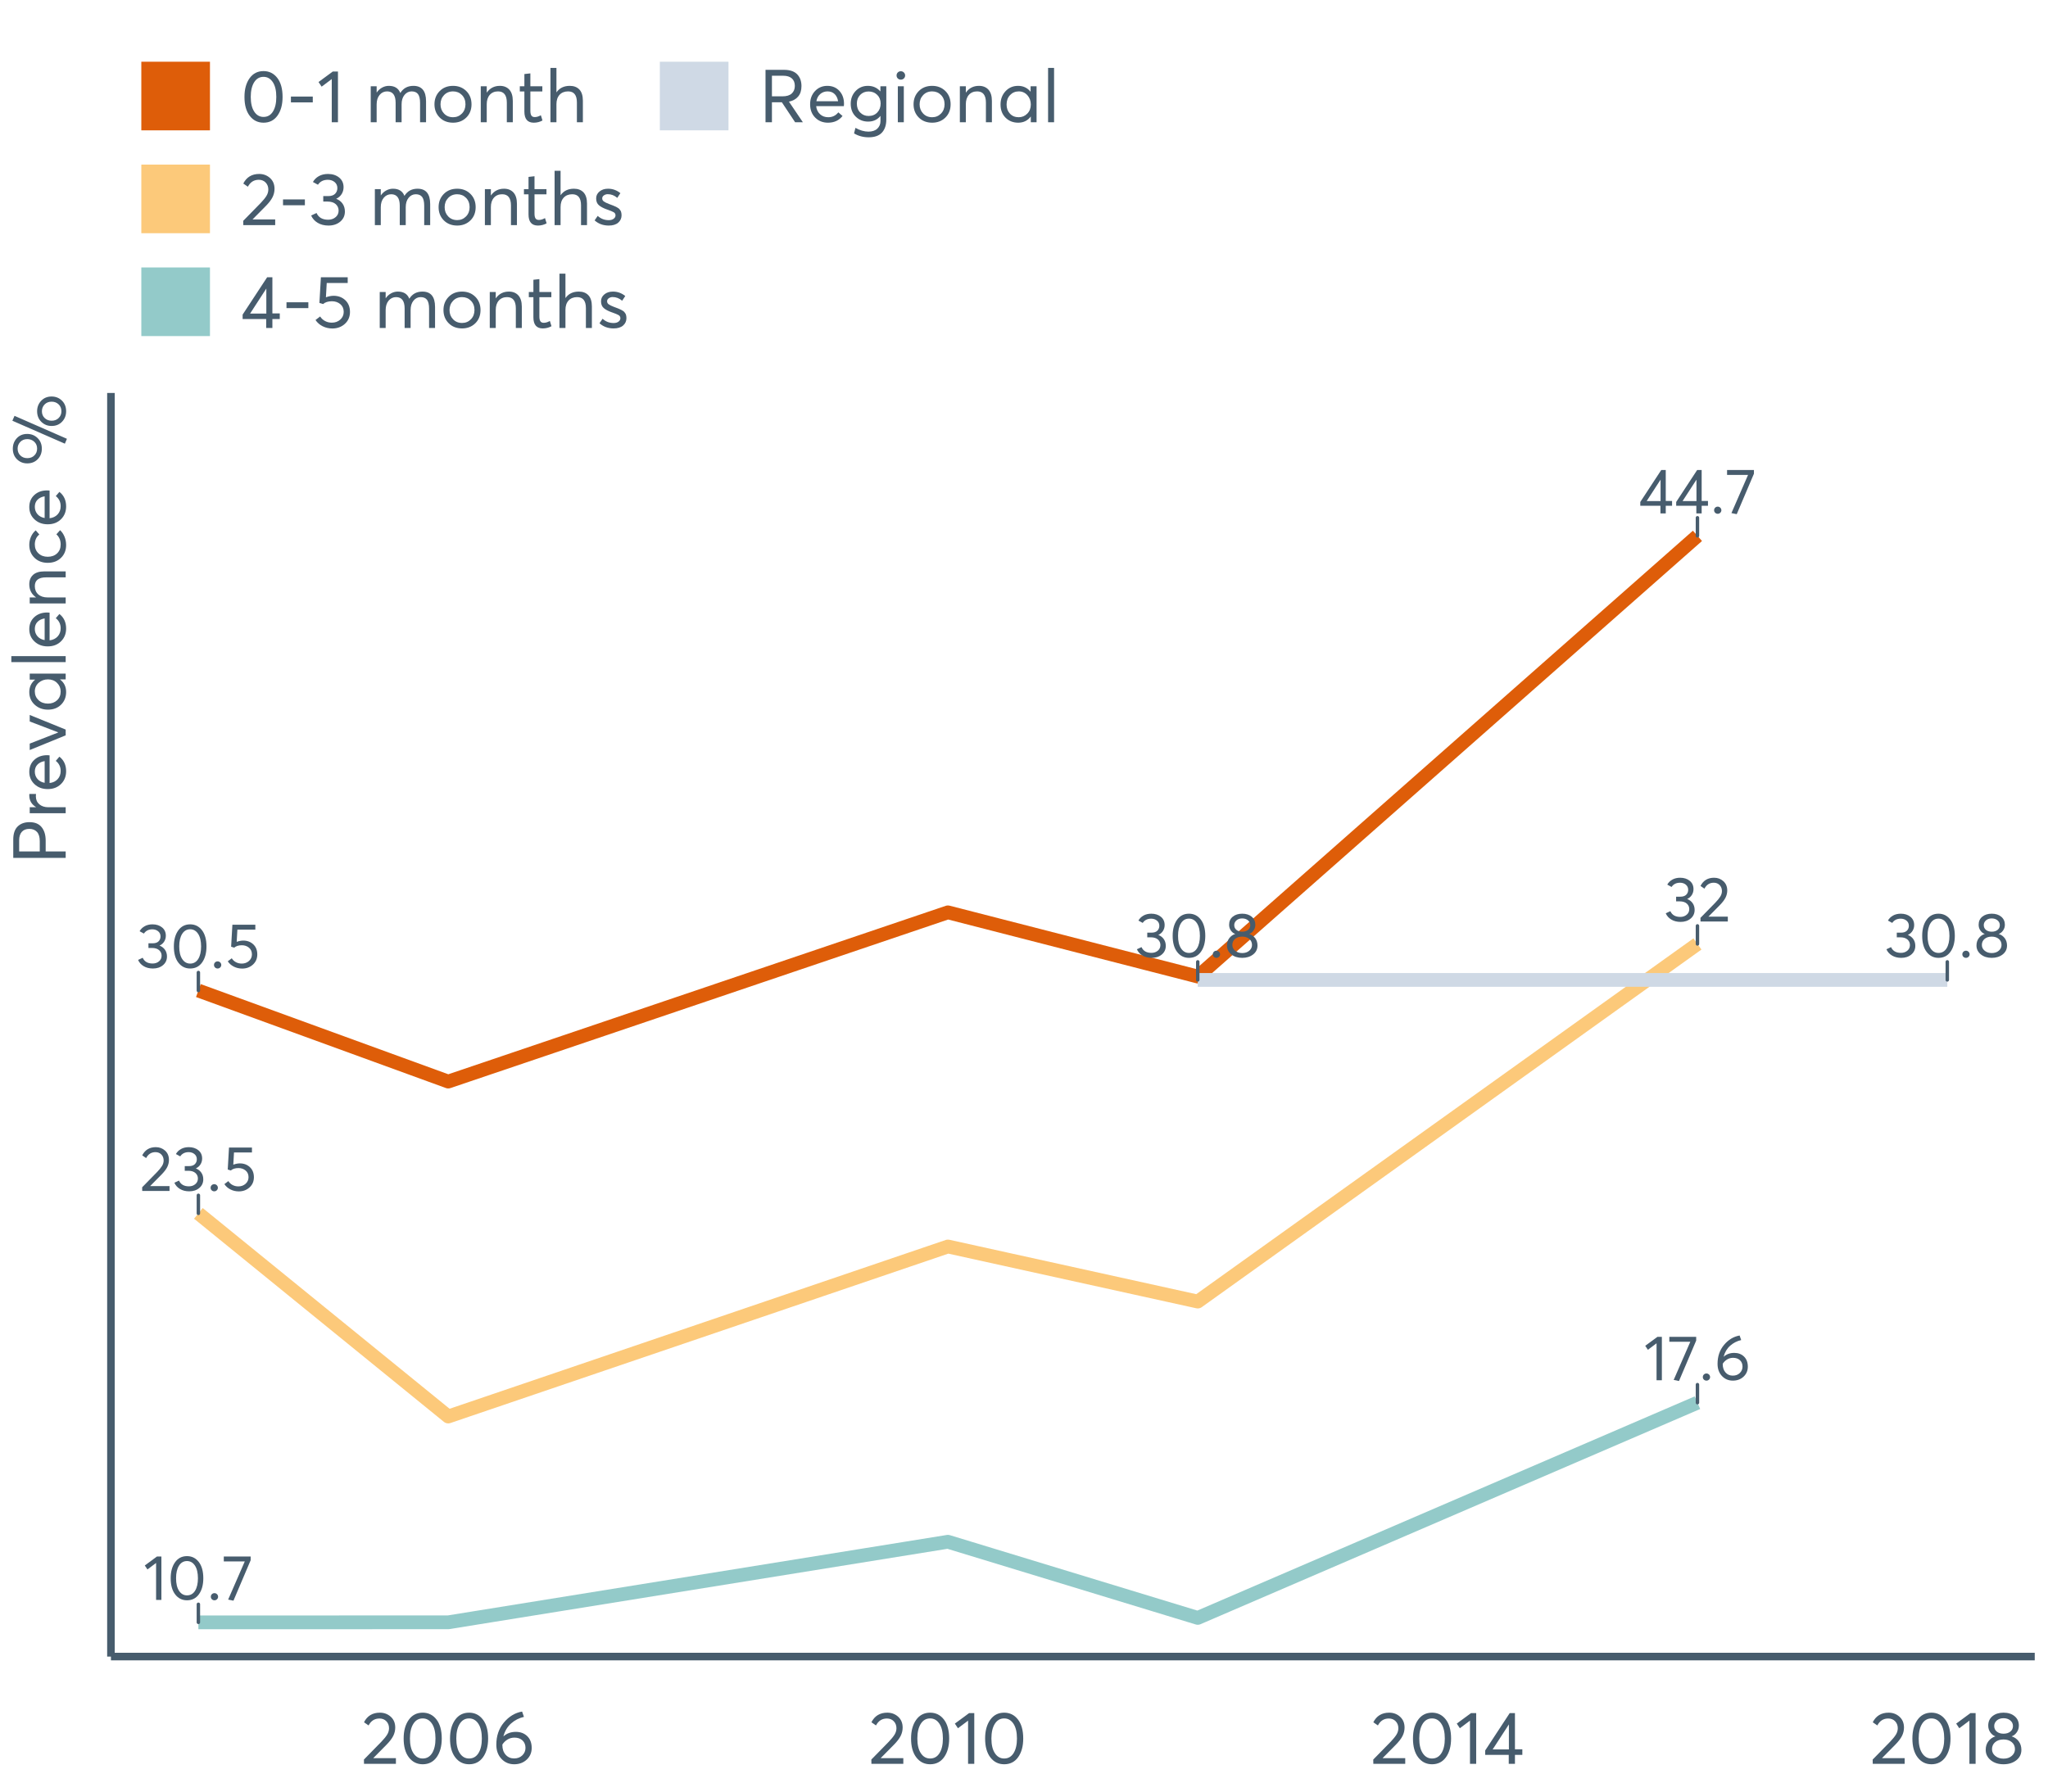 <?xml version="1.0" encoding="UTF-8"?>
<svg xmlns="http://www.w3.org/2000/svg" xmlns:xlink="http://www.w3.org/1999/xlink" width="822.857pt" height="720pt" viewBox="0 0 822.857 720" version="1.1">
<defs>
<g>
<symbol overflow="visible" id="glyph0-0">
<path style="stroke:none;" d="M 5.078 0 L 5.078 -14.855 L 1.602 -12.242 L 0.535 -13.84 L 5.434 -17.445 L 7.211 -17.445 L 7.211 0 Z M 5.078 0 "/>
</symbol>
<symbol overflow="visible" id="glyph0-1">
<path style="stroke:none;" d="M 7.973 0.152 C 6.023 0.152 4.445 -0.629 3.238 -2.195 C 2.023 -3.762 1.418 -5.934 1.422 -8.711 C 1.418 -11.348 2 -13.488 3.172 -15.133 C 4.336 -16.773 5.938 -17.594 7.973 -17.598 C 9.918 -17.594 11.496 -16.812 12.711 -15.25 C 13.918 -13.684 14.523 -11.504 14.527 -8.711 C 14.523 -6.066 13.945 -3.93 12.785 -2.297 C 11.625 -0.664 10.02 0.152 7.973 0.152 Z M 7.973 -1.828 C 9.359 -1.828 10.438 -2.445 11.211 -3.68 C 11.977 -4.914 12.363 -6.59 12.367 -8.711 C 12.363 -10.895 11.961 -12.59 11.16 -13.801 C 10.355 -15.008 9.293 -15.613 7.973 -15.617 C 6.602 -15.613 5.527 -14.992 4.75 -13.75 C 3.969 -12.504 3.578 -10.824 3.582 -8.711 C 3.578 -6.543 3.98 -4.855 4.785 -3.645 C 5.586 -2.434 6.648 -1.828 7.973 -1.828 Z M 7.973 -1.828 "/>
</symbol>
<symbol overflow="visible" id="glyph0-2">
<path style="stroke:none;" d="M 3.074 0.152 C 2.648 0.152 2.297 0.016 2.02 -0.266 C 1.738 -0.543 1.598 -0.879 1.602 -1.27 C 1.598 -1.672 1.738 -2.016 2.02 -2.297 C 2.297 -2.578 2.648 -2.719 3.074 -2.719 C 3.461 -2.719 3.797 -2.578 4.086 -2.297 C 4.371 -2.016 4.516 -1.672 4.52 -1.27 C 4.516 -0.879 4.371 -0.543 4.086 -0.266 C 3.797 0.016 3.461 0.152 3.074 0.152 Z M 3.074 0.152 "/>
</symbol>
<symbol overflow="visible" id="glyph0-3">
<path style="stroke:none;" d="M 0.688 -17.445 L 11.48 -17.445 L 11.48 -15.949 L 4.57 0.305 L 2.438 -0.129 L 9.117 -15.465 L 0.688 -15.465 Z M 0.688 -17.445 "/>
</symbol>
<symbol overflow="visible" id="glyph0-4">
<path style="stroke:none;" d="M 4.242 -1.957 L 11.988 -1.957 L 11.988 0 L 1.016 0 L 0.992 -1.473 L 6.957 -7.566 C 7.832 -8.477 8.496 -9.289 8.949 -10.004 C 9.395 -10.715 9.621 -11.461 9.625 -12.242 C 9.621 -13.203 9.316 -14.004 8.711 -14.641 C 8.098 -15.273 7.309 -15.59 6.348 -15.594 C 4.668 -15.59 3.418 -14.797 2.59 -13.207 L 1.016 -14.297 C 2.129 -16.496 3.949 -17.594 6.477 -17.598 C 7.93 -17.594 9.176 -17.129 10.207 -16.199 C 11.238 -15.266 11.754 -14.023 11.758 -12.469 C 11.754 -11.469 11.523 -10.512 11.07 -9.598 C 10.609 -8.684 9.848 -7.684 8.785 -6.602 L 4.242 -2.008 Z M 4.242 -1.957 "/>
</symbol>
<symbol overflow="visible" id="glyph0-5">
<path style="stroke:none;" d="M 9.348 -9.043 C 10.273 -8.684 11 -8.125 11.527 -7.363 C 12.051 -6.602 12.316 -5.703 12.316 -4.672 C 12.316 -3.246 11.781 -2.086 10.715 -1.191 C 9.648 -0.293 8.305 0.152 6.68 0.152 C 5.238 0.152 3.996 -0.16 2.957 -0.785 C 1.914 -1.41 1.164 -2.246 0.711 -3.301 L 2.566 -4.164 C 3.258 -2.621 4.586 -1.852 6.551 -1.855 C 7.566 -1.852 8.422 -2.145 9.117 -2.73 C 9.812 -3.312 10.16 -4.07 10.16 -5.004 C 10.16 -5.883 9.828 -6.617 9.168 -7.211 C 8.504 -7.801 7.555 -8.098 6.324 -8.102 L 4.875 -8.102 L 4.875 -9.98 L 6.578 -9.98 C 7.625 -9.977 8.41 -10.238 8.938 -10.766 C 9.461 -11.289 9.727 -11.953 9.727 -12.75 C 9.727 -13.594 9.41 -14.277 8.785 -14.805 C 8.156 -15.328 7.379 -15.59 6.449 -15.594 C 4.941 -15.59 3.809 -15.023 3.047 -13.891 L 1.32 -14.832 C 1.789 -15.676 2.473 -16.348 3.363 -16.848 C 4.254 -17.344 5.297 -17.594 6.5 -17.598 C 8.039 -17.594 9.32 -17.184 10.336 -16.367 C 11.352 -15.543 11.859 -14.43 11.859 -13.027 C 11.859 -12.16 11.637 -11.379 11.199 -10.68 C 10.754 -9.973 10.137 -9.434 9.348 -9.066 Z M 9.348 -9.043 "/>
</symbol>
<symbol overflow="visible" id="glyph0-6">
<path style="stroke:none;" d="M 7.238 -11.074 C 8.844 -11.074 10.188 -10.57 11.262 -9.562 C 12.336 -8.555 12.871 -7.203 12.875 -5.512 C 12.871 -3.852 12.289 -2.488 11.121 -1.422 C 9.953 -0.355 8.512 0.176 6.805 0.18 C 5.602 0.176 4.488 -0.078 3.465 -0.594 C 2.438 -1.109 1.621 -1.828 1.016 -2.742 L 2.617 -3.961 C 3.02 -3.301 3.574 -2.777 4.277 -2.398 C 4.98 -2.016 5.77 -1.828 6.652 -1.828 C 7.785 -1.828 8.746 -2.18 9.535 -2.883 C 10.32 -3.586 10.715 -4.469 10.719 -5.535 C 10.715 -6.668 10.32 -7.562 9.535 -8.215 C 8.746 -8.867 7.797 -9.191 6.68 -9.195 C 5.359 -9.191 4.332 -8.871 3.605 -8.227 L 2.363 -8.609 L 2.871 -17.445 L 12.09 -17.445 L 12.09 -15.465 L 4.875 -15.465 L 4.598 -10.566 C 5.559 -10.902 6.438 -11.074 7.238 -11.074 Z M 7.238 -11.074 "/>
</symbol>
<symbol overflow="visible" id="glyph0-7">
<path style="stroke:none;" d="M 8.887 0 L 8.887 -3.074 L 0.789 -3.074 L 0.789 -4.598 L 9.219 -17.445 L 11.023 -17.445 L 11.023 -5.004 L 13.562 -5.004 L 13.562 -3.074 L 11.023 -3.074 L 11.023 0 Z M 3.352 -4.953 L 8.938 -4.953 L 8.938 -13.562 Z M 3.352 -4.953 "/>
</symbol>
<symbol overflow="visible" id="glyph0-8">
<path style="stroke:none;" d="M 8.125 -10.996 C 9.715 -10.992 11.02 -10.496 12.039 -9.508 C 13.051 -8.516 13.559 -7.168 13.562 -5.461 C 13.559 -3.852 12.988 -2.512 11.848 -1.445 C 10.703 -0.379 9.266 0.152 7.543 0.152 C 5.777 0.152 4.312 -0.473 3.148 -1.727 C 1.977 -2.977 1.395 -4.594 1.398 -6.578 C 1.395 -9.59 2.266 -12.137 4.012 -14.219 C 5.754 -16.301 7.836 -17.555 10.262 -17.98 L 10.895 -16.152 C 9.199 -15.758 7.719 -14.996 6.449 -13.863 C 5.18 -12.73 4.309 -11.258 3.836 -9.449 L 3.859 -9.449 C 4.992 -10.477 6.414 -10.992 8.125 -10.996 Z M 7.516 -1.855 C 8.668 -1.852 9.609 -2.203 10.336 -2.906 C 11.062 -3.609 11.426 -4.469 11.43 -5.484 C 11.426 -6.551 11.082 -7.406 10.398 -8.051 C 9.711 -8.691 8.793 -9.012 7.645 -9.016 C 6.727 -9.012 5.91 -8.781 5.191 -8.328 C 4.473 -7.867 3.902 -7.301 3.48 -6.629 L 3.48 -6.449 C 3.48 -5.078 3.855 -3.969 4.609 -3.125 C 5.359 -2.273 6.328 -1.852 7.516 -1.855 Z M 7.516 -1.855 "/>
</symbol>
<symbol overflow="visible" id="glyph0-9">
<path style="stroke:none;" d="M 10.109 -9.449 C 11.102 -9.125 11.906 -8.559 12.52 -7.746 C 13.125 -6.934 13.43 -5.949 13.434 -4.801 C 13.43 -3.324 12.844 -2.133 11.68 -1.219 C 10.508 -0.305 9.047 0.152 7.289 0.152 C 5.508 0.152 4.043 -0.316 2.895 -1.258 C 1.742 -2.195 1.164 -3.375 1.168 -4.801 C 1.164 -5.949 1.469 -6.934 2.082 -7.746 C 2.688 -8.559 3.484 -9.125 4.469 -9.449 L 4.469 -9.473 C 3.824 -9.672 3.258 -10.113 2.766 -10.793 C 2.273 -11.469 2.027 -12.254 2.031 -13.156 C 2.027 -14.523 2.52 -15.605 3.504 -16.402 C 4.484 -17.195 5.746 -17.594 7.289 -17.598 C 8.863 -17.594 10.137 -17.188 11.109 -16.379 C 12.082 -15.562 12.566 -14.488 12.57 -13.156 C 12.566 -12.273 12.316 -11.492 11.82 -10.805 C 11.32 -10.117 10.75 -9.672 10.109 -9.473 Z M 7.289 -15.695 C 6.34 -15.691 5.566 -15.43 4.977 -14.906 C 4.383 -14.383 4.09 -13.746 4.09 -13.004 C 4.09 -12.203 4.383 -11.566 4.977 -11.086 C 5.566 -10.602 6.34 -10.359 7.289 -10.363 C 8.25 -10.359 9.031 -10.602 9.637 -11.086 C 10.234 -11.566 10.535 -12.203 10.539 -13.004 C 10.535 -13.777 10.227 -14.422 9.609 -14.934 C 8.992 -15.438 8.219 -15.691 7.289 -15.695 Z M 7.289 -1.777 C 8.457 -1.773 9.402 -2.094 10.133 -2.73 C 10.859 -3.363 11.227 -4.129 11.227 -5.027 C 11.227 -6.027 10.859 -6.836 10.133 -7.453 C 9.402 -8.07 8.457 -8.379 7.289 -8.379 C 6.102 -8.379 5.145 -8.07 4.418 -7.453 C 3.691 -6.836 3.328 -6.027 3.328 -5.027 C 3.328 -4.098 3.707 -3.32 4.469 -2.703 C 5.23 -2.082 6.172 -1.773 7.289 -1.777 Z M 7.289 -1.777 "/>
</symbol>
<symbol overflow="visible" id="glyph1-0">
<path style="stroke:none;" d="M 4.953 -2.285 L 14.004 -2.285 L 14.004 0 L 1.188 0 L 1.156 -1.719 L 8.129 -8.84 C 9.152 -9.906 9.93 -10.855 10.457 -11.688 C 10.977 -12.516 11.238 -13.387 11.242 -14.301 C 11.238 -15.426 10.883 -16.359 10.176 -17.102 C 9.461 -17.84 8.543 -18.211 7.418 -18.215 C 5.457 -18.211 3.992 -17.281 3.027 -15.426 L 1.188 -16.703 C 2.488 -19.27 4.613 -20.555 7.566 -20.559 C 9.262 -20.555 10.715 -20.012 11.926 -18.926 C 13.129 -17.84 13.734 -16.387 13.734 -14.566 C 13.734 -13.398 13.465 -12.281 12.934 -11.215 C 12.395 -10.145 11.508 -8.977 10.266 -7.715 L 4.953 -2.344 Z M 4.953 -2.285 "/>
</symbol>
<symbol overflow="visible" id="glyph1-1">
<path style="stroke:none;" d="M 9.316 0.18 C 7.039 0.176 5.191 -0.734 3.781 -2.562 C 2.363 -4.391 1.656 -6.93 1.66 -10.176 C 1.656 -13.258 2.34 -15.758 3.707 -17.68 C 5.07 -19.594 6.941 -20.555 9.316 -20.559 C 11.59 -20.555 13.434 -19.641 14.848 -17.812 C 16.262 -15.984 16.969 -13.438 16.969 -10.176 C 16.969 -7.086 16.289 -4.59 14.938 -2.684 C 13.578 -0.777 11.707 0.176 9.316 0.18 Z M 9.316 -2.137 C 10.934 -2.133 12.191 -2.855 13.098 -4.301 C 13.996 -5.746 14.449 -7.703 14.449 -10.176 C 14.449 -12.727 13.977 -14.711 13.039 -16.125 C 12.094 -17.539 10.855 -18.246 9.316 -18.246 C 7.715 -18.246 6.457 -17.516 5.547 -16.062 C 4.637 -14.605 4.184 -12.645 4.184 -10.176 C 4.184 -7.641 4.652 -5.668 5.59 -4.258 C 6.527 -2.84 7.77 -2.133 9.316 -2.137 Z M 9.316 -2.137 "/>
</symbol>
<symbol overflow="visible" id="glyph1-2">
<path style="stroke:none;" d="M 9.492 -12.844 C 11.352 -12.844 12.875 -12.266 14.062 -11.109 C 15.25 -9.953 15.844 -8.375 15.844 -6.379 C 15.844 -4.496 15.176 -2.934 13.84 -1.688 C 12.504 -0.445 10.828 0.176 8.812 0.18 C 6.754 0.176 5.043 -0.555 3.68 -2.016 C 2.312 -3.477 1.629 -5.363 1.633 -7.684 C 1.629 -11.199 2.648 -14.176 4.688 -16.613 C 6.723 -19.043 9.152 -20.508 11.984 -21.004 L 12.727 -18.867 C 10.75 -18.414 9.02 -17.523 7.535 -16.199 C 6.051 -14.871 5.031 -13.148 4.48 -11.035 L 4.508 -11.035 C 5.828 -12.238 7.492 -12.844 9.492 -12.844 Z M 8.781 -2.164 C 10.121 -2.16 11.219 -2.57 12.074 -3.395 C 12.922 -4.215 13.348 -5.219 13.352 -6.406 C 13.348 -7.648 12.945 -8.648 12.148 -9.402 C 11.344 -10.152 10.273 -10.527 8.93 -10.531 C 7.859 -10.527 6.902 -10.262 6.066 -9.73 C 5.223 -9.195 4.555 -8.531 4.062 -7.742 L 4.062 -7.535 C 4.059 -5.934 4.5 -4.637 5.383 -3.648 C 6.262 -2.656 7.395 -2.16 8.781 -2.164 Z M 8.781 -2.164 "/>
</symbol>
<symbol overflow="visible" id="glyph1-3">
<path style="stroke:none;" d="M 5.934 0 L 5.934 -17.355 L 1.867 -14.301 L 0.621 -16.168 L 6.348 -20.383 L 8.426 -20.383 L 8.426 0 Z M 5.934 0 "/>
</symbol>
<symbol overflow="visible" id="glyph1-4">
<path style="stroke:none;" d="M 10.383 0 L 10.383 -3.59 L 0.918 -3.59 L 0.918 -5.371 L 10.77 -20.383 L 12.875 -20.383 L 12.875 -5.844 L 15.844 -5.844 L 15.844 -3.59 L 12.875 -3.59 L 12.875 0 Z M 3.914 -5.785 L 10.441 -5.785 L 10.441 -15.844 Z M 3.914 -5.785 "/>
</symbol>
<symbol overflow="visible" id="glyph1-5">
<path style="stroke:none;" d="M 11.809 -11.035 C 12.973 -10.656 13.914 -9.996 14.625 -9.047 C 15.336 -8.098 15.691 -6.949 15.695 -5.605 C 15.691 -3.883 15.008 -2.488 13.648 -1.422 C 12.281 -0.355 10.57 0.176 8.516 0.18 C 6.434 0.176 4.723 -0.371 3.379 -1.465 C 2.031 -2.562 1.359 -3.941 1.363 -5.605 C 1.359 -6.949 1.715 -8.098 2.43 -9.047 C 3.141 -9.996 4.07 -10.656 5.223 -11.035 L 5.223 -11.066 C 4.465 -11.301 3.805 -11.816 3.234 -12.609 C 2.66 -13.398 2.371 -14.316 2.375 -15.367 C 2.371 -16.965 2.945 -18.23 4.094 -19.164 C 5.238 -20.09 6.711 -20.555 8.516 -20.559 C 10.352 -20.555 11.84 -20.078 12.977 -19.133 C 14.113 -18.18 14.684 -16.926 14.684 -15.367 C 14.684 -14.336 14.391 -13.422 13.809 -12.621 C 13.223 -11.82 12.555 -11.301 11.809 -11.066 Z M 8.516 -18.336 C 7.402 -18.332 6.504 -18.027 5.812 -17.414 C 5.121 -16.801 4.773 -16.059 4.777 -15.188 C 4.773 -14.258 5.121 -13.512 5.812 -12.949 C 6.504 -12.387 7.402 -12.105 8.516 -12.105 C 9.641 -12.105 10.555 -12.387 11.258 -12.949 C 11.957 -13.512 12.309 -14.258 12.312 -15.188 C 12.309 -16.098 11.949 -16.848 11.227 -17.445 C 10.504 -18.035 9.598 -18.332 8.516 -18.336 Z M 8.516 -2.078 C 9.875 -2.074 10.984 -2.445 11.836 -3.188 C 12.688 -3.93 13.113 -4.824 13.113 -5.875 C 13.113 -7.039 12.688 -7.984 11.836 -8.707 C 10.984 -9.426 9.875 -9.785 8.516 -9.789 C 7.125 -9.785 6.008 -9.426 5.16 -8.707 C 4.309 -7.984 3.883 -7.039 3.887 -5.875 C 3.883 -4.785 4.328 -3.879 5.219 -3.16 C 6.105 -2.434 7.203 -2.074 8.516 -2.078 Z M 8.516 -2.078 "/>
</symbol>
<symbol overflow="visible" id="glyph1-6">
<path style="stroke:none;" d="M 1.691 -7.98 L 1.691 -10.324 L 10.473 -10.324 L 10.473 -7.98 Z M 1.691 -7.98 "/>
</symbol>
<symbol overflow="visible" id="glyph1-7">
<path style="stroke:none;" d=""/>
</symbol>
<symbol overflow="visible" id="glyph1-8">
<path style="stroke:none;" d="M 19.461 -14.625 C 22.84 -14.625 24.531 -12.566 24.535 -8.453 L 24.535 0 L 22.133 0 L 22.133 -7.801 C 22.129 -9.402 21.859 -10.57 21.316 -11.305 C 20.77 -12.031 19.914 -12.398 18.75 -12.402 C 17.602 -12.398 16.641 -11.922 15.871 -10.977 C 15.098 -10.023 14.711 -8.758 14.715 -7.18 L 14.715 0 L 12.312 0 L 12.312 -7.832 C 12.309 -10.875 11.164 -12.398 8.871 -12.402 C 7.664 -12.398 6.664 -11.922 5.875 -10.977 C 5.082 -10.023 4.688 -8.758 4.688 -7.18 L 4.688 0 L 2.312 0 L 2.312 -14.449 L 4.688 -14.449 L 4.688 -11.957 L 4.719 -11.957 C 5.305 -12.805 6.027 -13.461 6.883 -13.926 C 7.73 -14.391 8.629 -14.625 9.582 -14.625 C 11.895 -14.625 13.43 -13.676 14.18 -11.777 L 14.211 -11.777 C 15.395 -13.676 17.145 -14.625 19.461 -14.625 Z M 19.461 -14.625 "/>
</symbol>
<symbol overflow="visible" id="glyph1-9">
<path style="stroke:none;" d="M 8.871 0.18 C 6.652 0.176 4.852 -0.523 3.469 -1.926 C 2.086 -3.328 1.395 -5.09 1.395 -7.207 C 1.395 -9.324 2.086 -11.09 3.469 -12.504 C 4.852 -13.918 6.652 -14.625 8.871 -14.625 C 11.004 -14.625 12.773 -13.93 14.18 -12.547 C 15.582 -11.16 16.281 -9.383 16.285 -7.207 C 16.281 -5.031 15.582 -3.254 14.18 -1.883 C 12.773 -0.508 11.004 0.176 8.871 0.18 Z M 8.871 -2.016 C 10.273 -2.016 11.453 -2.504 12.414 -3.484 C 13.371 -4.461 13.852 -5.703 13.855 -7.211 C 13.852 -8.73 13.375 -9.977 12.43 -10.945 C 11.477 -11.914 10.293 -12.398 8.871 -12.402 C 7.387 -12.398 6.172 -11.898 5.234 -10.902 C 4.293 -9.902 3.824 -8.672 3.828 -7.207 C 3.824 -5.742 4.293 -4.508 5.234 -3.512 C 6.172 -2.512 7.387 -2.016 8.871 -2.016 Z M 8.871 -2.016 "/>
</symbol>
<symbol overflow="visible" id="glyph1-10">
<path style="stroke:none;" d="M 9.969 -14.625 C 11.566 -14.625 12.832 -14.113 13.766 -13.098 C 14.691 -12.074 15.156 -10.566 15.16 -8.574 L 15.16 0 L 12.758 0 L 12.758 -7.891 C 12.754 -10.895 11.578 -12.398 9.227 -12.402 C 7.84 -12.398 6.738 -11.938 5.918 -11.02 C 5.098 -10.098 4.688 -8.828 4.688 -7.211 L 4.688 0 L 2.285 0 L 2.285 -14.449 L 4.688 -14.449 L 4.688 -11.926 L 4.719 -11.926 C 5.98 -13.723 7.73 -14.625 9.969 -14.625 Z M 9.969 -14.625 "/>
</symbol>
<symbol overflow="visible" id="glyph1-11">
<path style="stroke:none;" d="M 6.379 0.18 C 3.863 0.176 2.605 -1.316 2.609 -4.301 L 2.609 -12.371 L 0.77 -12.371 L 0.77 -14.449 L 2.609 -14.449 L 2.609 -19.371 L 5.012 -19.641 L 5.012 -14.449 L 9.82 -14.449 L 9.82 -12.371 L 5.012 -12.371 L 5.012 -4.656 C 5.008 -3.766 5.145 -3.113 5.414 -2.699 C 5.68 -2.281 6.137 -2.074 6.793 -2.078 C 7.543 -2.074 8.355 -2.32 9.227 -2.816 L 9.879 -0.711 C 8.809 -0.117 7.641 0.176 6.379 0.18 Z M 6.379 0.18 "/>
</symbol>
<symbol overflow="visible" id="glyph1-12">
<path style="stroke:none;" d="M 10.059 -14.625 C 11.695 -14.625 12.98 -14.129 13.914 -13.141 C 14.84 -12.152 15.305 -10.66 15.309 -8.664 L 15.309 0 L 12.906 0 L 12.906 -7.98 C 12.902 -10.926 11.727 -12.398 9.375 -12.402 C 7.93 -12.398 6.785 -11.941 5.949 -11.035 C 5.105 -10.121 4.688 -8.867 4.688 -7.27 L 4.688 0 L 2.285 0 L 2.285 -21.836 L 4.688 -21.836 L 4.688 -12.074 L 4.746 -12.074 C 5.949 -13.773 7.719 -14.625 10.059 -14.625 Z M 10.059 -14.625 "/>
</symbol>
<symbol overflow="visible" id="glyph1-13">
<path style="stroke:none;" d="M 10.918 -10.562 C 12.004 -10.145 12.855 -9.492 13.469 -8.602 C 14.078 -7.711 14.383 -6.66 14.387 -5.457 C 14.383 -3.793 13.762 -2.438 12.516 -1.391 C 11.27 -0.344 9.695 0.176 7.801 0.18 C 6.117 0.176 4.672 -0.188 3.457 -0.918 C 2.238 -1.648 1.363 -2.629 0.832 -3.855 L 2.996 -4.867 C 3.801 -3.062 5.355 -2.16 7.652 -2.164 C 8.84 -2.16 9.836 -2.504 10.648 -3.188 C 11.457 -3.867 11.863 -4.75 11.867 -5.844 C 11.863 -6.867 11.477 -7.73 10.707 -8.426 C 9.934 -9.117 8.828 -9.461 7.387 -9.465 L 5.695 -9.465 L 5.695 -11.66 L 7.684 -11.66 C 8.906 -11.66 9.828 -11.965 10.441 -12.578 C 11.055 -13.191 11.359 -13.965 11.363 -14.895 C 11.359 -15.879 10.996 -16.676 10.266 -17.293 C 9.531 -17.902 8.621 -18.211 7.535 -18.215 C 5.773 -18.211 4.445 -17.547 3.559 -16.227 L 1.543 -17.324 C 2.094 -18.312 2.891 -19.098 3.93 -19.684 C 4.965 -20.262 6.188 -20.555 7.594 -20.559 C 9.391 -20.555 10.883 -20.074 12.074 -19.117 C 13.258 -18.156 13.852 -16.855 13.855 -15.219 C 13.852 -14.207 13.594 -13.293 13.082 -12.473 C 12.566 -11.648 11.844 -11.02 10.918 -10.59 Z M 10.918 -10.562 "/>
</symbol>
<symbol overflow="visible" id="glyph1-14">
<path style="stroke:none;" d="M 6.703 0.18 C 4.469 0.176 2.578 -0.516 1.039 -1.898 L 2.285 -3.707 C 3.527 -2.559 5 -1.984 6.703 -1.988 C 7.531 -1.984 8.191 -2.172 8.691 -2.551 C 9.184 -2.922 9.434 -3.379 9.434 -3.914 C 9.434 -4.469 9.191 -4.887 8.707 -5.176 C 8.223 -5.457 7.375 -5.809 6.172 -6.23 C 6.086 -6.246 6.027 -6.266 5.992 -6.289 C 4.586 -6.781 3.512 -7.348 2.773 -7.98 C 2.027 -8.613 1.656 -9.531 1.66 -10.738 C 1.656 -11.844 2.105 -12.77 3.008 -13.512 C 3.906 -14.254 5.051 -14.625 6.438 -14.625 C 8.273 -14.625 9.926 -14.031 11.391 -12.844 L 10.145 -10.945 C 8.996 -11.934 7.723 -12.426 6.32 -12.43 C 5.742 -12.426 5.227 -12.27 4.773 -11.953 C 4.316 -11.637 4.09 -11.23 4.094 -10.738 C 4.09 -10.223 4.312 -9.809 4.762 -9.492 C 5.203 -9.176 5.891 -8.84 6.824 -8.484 C 6.98 -8.422 7.273 -8.312 7.699 -8.156 C 8.121 -8 8.402 -7.891 8.543 -7.832 C 8.68 -7.77 8.914 -7.664 9.254 -7.52 C 9.59 -7.367 9.82 -7.258 9.938 -7.191 C 10.055 -7.121 10.238 -7.008 10.488 -6.852 C 10.734 -6.691 10.902 -6.555 10.992 -6.438 C 11.078 -6.316 11.195 -6.156 11.348 -5.961 C 11.492 -5.762 11.594 -5.57 11.656 -5.383 C 11.711 -5.191 11.762 -4.973 11.805 -4.73 C 11.844 -4.48 11.863 -4.219 11.867 -3.945 C 11.863 -2.754 11.418 -1.77 10.531 -0.992 C 9.637 -0.211 8.363 0.176 6.703 0.18 Z M 6.703 0.18 "/>
</symbol>
<symbol overflow="visible" id="glyph1-15">
<path style="stroke:none;" d="M 8.453 -12.934 C 10.332 -12.93 11.898 -12.344 13.156 -11.168 C 14.406 -9.992 15.035 -8.414 15.039 -6.438 C 15.035 -4.496 14.352 -2.902 12.992 -1.66 C 11.625 -0.414 9.945 0.203 7.949 0.207 C 6.543 0.203 5.242 -0.094 4.047 -0.695 C 2.848 -1.297 1.895 -2.133 1.188 -3.203 L 3.055 -4.629 C 3.527 -3.855 4.176 -3.246 5 -2.805 C 5.816 -2.355 6.742 -2.133 7.773 -2.137 C 9.098 -2.133 10.219 -2.543 11.141 -3.367 C 12.055 -4.184 12.516 -5.219 12.52 -6.469 C 12.516 -7.789 12.055 -8.828 11.141 -9.594 C 10.219 -10.352 9.105 -10.734 7.801 -10.738 C 6.254 -10.734 5.059 -10.359 4.211 -9.613 L 2.758 -10.059 L 3.352 -20.383 L 14.121 -20.383 L 14.121 -18.066 L 5.695 -18.066 L 5.371 -12.34 C 6.496 -12.734 7.523 -12.93 8.453 -12.934 Z M 8.453 -12.934 "/>
</symbol>
<symbol overflow="visible" id="glyph1-16">
<path style="stroke:none;" d="M 17.68 0 L 14.566 0 L 9.227 -8.039 L 5.25 -8.039 L 5.25 0 L 2.672 0 L 2.672 -21.062 L 10.145 -21.062 C 12.477 -21.059 14.223 -20.465 15.383 -19.281 C 16.535 -18.094 17.113 -16.512 17.117 -14.535 C 17.113 -12.793 16.676 -11.398 15.797 -10.352 C 14.914 -9.301 13.684 -8.609 12.105 -8.277 L 12.105 -8.246 Z M 5.25 -18.691 L 5.25 -10.414 L 9.465 -10.414 C 11.141 -10.41 12.391 -10.793 13.215 -11.555 C 14.035 -12.316 14.449 -13.328 14.449 -14.598 C 14.449 -15.918 14.043 -16.934 13.23 -17.637 C 12.418 -18.34 11.281 -18.691 9.82 -18.691 Z M 5.25 -18.691 "/>
</symbol>
<symbol overflow="visible" id="glyph1-17">
<path style="stroke:none;" d="M 15.012 -7.445 C 15.012 -7.285 15 -7.078 14.98 -6.824 L 14.953 -6.469 L 3.828 -6.469 C 3.98 -5.121 4.5 -4.039 5.383 -3.23 C 6.262 -2.418 7.355 -2.016 8.664 -2.016 C 10.34 -2.016 11.695 -2.668 12.727 -3.977 L 14.418 -2.523 C 13.012 -0.723 11.062 0.176 8.574 0.18 C 6.492 0.176 4.777 -0.508 3.426 -1.883 C 2.07 -3.254 1.395 -5.031 1.395 -7.211 C 1.395 -9.363 2.051 -11.137 3.367 -12.531 C 4.68 -13.926 6.328 -14.625 8.309 -14.625 C 10.305 -14.625 11.918 -13.949 13.156 -12.605 C 14.391 -11.258 15.012 -9.539 15.012 -7.445 Z M 11.242 -11.332 C 10.508 -12.043 9.566 -12.398 8.422 -12.402 C 7.273 -12.398 6.293 -12.047 5.473 -11.348 C 4.652 -10.641 4.133 -9.676 3.914 -8.453 L 12.637 -8.453 C 12.438 -9.66 11.973 -10.621 11.242 -11.332 Z M 11.242 -11.332 "/>
</symbol>
<symbol overflow="visible" id="glyph1-18">
<path style="stroke:none;" d="M 13.262 -14.449 L 15.633 -14.449 L 15.633 -1.098 C 15.633 1.121 15.055 2.863 13.898 4.137 C 12.742 5.41 10.957 6.047 8.543 6.051 C 6.367 6.047 4.41 5.523 2.672 4.48 L 3.234 2.254 C 5.031 3.262 6.762 3.766 8.426 3.77 C 9.988 3.766 11.188 3.367 12.027 2.566 C 12.867 1.762 13.289 0.75 13.289 -0.477 L 13.289 -2.492 L 13.23 -2.492 C 12.023 -1.004 10.391 -0.262 8.336 -0.266 C 6.355 -0.262 4.695 -0.926 3.352 -2.254 C 2.008 -3.578 1.336 -5.301 1.336 -7.418 C 1.336 -9.473 1.992 -11.188 3.309 -12.562 C 4.621 -13.938 6.258 -14.625 8.219 -14.625 C 10.254 -14.625 11.914 -13.891 13.203 -12.43 L 13.262 -12.43 Z M 8.516 -2.523 C 9.953 -2.52 11.121 -2.988 12.016 -3.93 C 12.902 -4.867 13.348 -6.07 13.352 -7.535 C 13.348 -8.957 12.887 -10.117 11.969 -11.02 C 11.047 -11.918 9.895 -12.367 8.516 -12.371 C 7.148 -12.367 6.023 -11.91 5.133 -10.992 C 4.242 -10.07 3.797 -8.906 3.797 -7.504 C 3.797 -6 4.25 -4.793 5.16 -3.887 C 6.07 -2.973 7.188 -2.52 8.516 -2.523 Z M 8.516 -2.523 "/>
</symbol>
<symbol overflow="visible" id="glyph1-19">
<path style="stroke:none;" d="M 3.707 -17.117 C 3.211 -17.113 2.801 -17.277 2.477 -17.605 C 2.148 -17.93 1.984 -18.332 1.988 -18.809 C 1.984 -19.281 2.148 -19.68 2.477 -20.008 C 2.801 -20.332 3.211 -20.496 3.707 -20.5 C 4.18 -20.496 4.586 -20.328 4.926 -19.996 C 5.258 -19.656 5.426 -19.262 5.43 -18.809 C 5.426 -18.332 5.258 -17.93 4.926 -17.605 C 4.586 -17.277 4.18 -17.113 3.707 -17.117 Z M 2.492 0 L 2.492 -14.449 L 4.895 -14.449 L 4.895 0 Z M 2.492 0 "/>
</symbol>
<symbol overflow="visible" id="glyph1-20">
<path style="stroke:none;" d="M 13.5 -14.449 L 15.902 -14.449 L 15.902 0 L 13.586 0 L 13.586 -2.285 L 13.559 -2.285 C 12.332 -0.645 10.648 0.176 8.516 0.18 C 6.473 0.176 4.781 -0.492 3.441 -1.836 C 2.094 -3.18 1.422 -4.941 1.426 -7.121 C 1.422 -9.254 2.09 -11.039 3.426 -12.473 C 4.758 -13.906 6.445 -14.625 8.484 -14.625 C 10.539 -14.625 12.199 -13.844 13.469 -12.281 L 13.5 -12.281 Z M 8.723 -2.016 C 10.062 -2.016 11.207 -2.492 12.16 -3.453 C 13.105 -4.41 13.582 -5.633 13.586 -7.117 C 13.582 -8.598 13.121 -9.848 12.207 -10.871 C 11.285 -11.887 10.133 -12.398 8.75 -12.402 C 7.363 -12.398 6.203 -11.91 5.266 -10.934 C 4.324 -9.953 3.855 -8.68 3.855 -7.121 C 3.855 -5.633 4.305 -4.41 5.203 -3.453 C 6.102 -2.492 7.273 -2.016 8.723 -2.016 Z M 8.723 -2.016 "/>
</symbol>
<symbol overflow="visible" id="glyph1-21">
<path style="stroke:none;" d="M 2.492 0 L 2.492 -21.836 L 4.895 -21.836 L 4.895 0 Z M 2.492 0 "/>
</symbol>
<symbol overflow="visible" id="glyph2-0">
<path style="stroke:none;" d="M 0 -2.672 L -21.062 -2.672 L -21.062 -10.059 C -21.059 -12.406 -20.465 -14.156 -19.281 -15.305 C -18.094 -16.453 -16.512 -17.027 -14.535 -17.027 C -12.379 -17.027 -10.758 -16.359 -9.672 -15.023 C -8.582 -13.688 -8.039 -11.883 -8.039 -9.613 L -8.039 -5.25 L 0 -5.25 Z M -10.414 -5.25 L -10.414 -9.375 C -10.41 -11.055 -10.785 -12.297 -11.539 -13.109 C -12.289 -13.918 -13.309 -14.324 -14.598 -14.328 C -15.918 -14.324 -16.934 -13.926 -17.637 -13.125 C -18.34 -12.324 -18.691 -11.211 -18.691 -9.789 L -18.691 -5.25 Z M -10.414 -5.25 "/>
</symbol>
<symbol overflow="visible" id="glyph2-1">
<path style="stroke:none;" d="M -14.625 -9.434 C -14.625 -9.73 -14.613 -9.926 -14.598 -10.027 L -11.926 -10.027 C -11.961 -9.59 -11.98 -9.273 -11.984 -9.078 C -11.98 -7.73 -11.516 -6.664 -10.59 -5.875 C -9.656 -5.082 -8.453 -4.688 -6.973 -4.688 L 0 -4.688 L 0 -2.285 L -14.449 -2.285 L -14.449 -4.688 L -11.895 -4.688 L -11.895 -4.719 C -13.715 -5.84 -14.625 -7.414 -14.625 -9.434 Z M -14.625 -9.434 "/>
</symbol>
<symbol overflow="visible" id="glyph2-2">
<path style="stroke:none;" d="M -7.445 -15.012 C -7.285 -15.012 -7.078 -15 -6.824 -14.98 L -6.469 -14.953 L -6.469 -3.828 C -5.121 -3.98 -4.039 -4.5 -3.23 -5.383 C -2.418 -6.262 -2.016 -7.355 -2.016 -8.664 C -2.016 -10.34 -2.668 -11.695 -3.977 -12.727 L -2.523 -14.418 C -0.723 -13.012 0.176 -11.062 0.18 -8.574 C 0.176 -6.492 -0.508 -4.777 -1.883 -3.426 C -3.254 -2.07 -5.031 -1.395 -7.211 -1.395 C -9.363 -1.395 -11.137 -2.051 -12.531 -3.367 C -13.926 -4.68 -14.625 -6.328 -14.625 -8.309 C -14.625 -10.305 -13.949 -11.918 -12.605 -13.156 C -11.258 -14.391 -9.539 -15.012 -7.445 -15.012 Z M -11.332 -11.242 C -12.043 -10.508 -12.398 -9.566 -12.402 -8.422 C -12.398 -7.273 -12.047 -6.293 -11.348 -5.473 C -10.641 -4.652 -9.676 -4.133 -8.453 -3.914 L -8.453 -12.637 C -9.66 -12.438 -10.621 -11.973 -11.332 -11.242 Z M -11.332 -11.242 "/>
</symbol>
<symbol overflow="visible" id="glyph2-3">
<path style="stroke:none;" d="M -14.449 -12.191 L -14.449 -14.805 L 0 -8.93 L 0 -6.617 L -14.449 -0.711 L -14.449 -3.293 L -3.055 -7.742 L -3.055 -7.832 Z M -14.449 -12.191 "/>
</symbol>
<symbol overflow="visible" id="glyph2-4">
<path style="stroke:none;" d="M -14.449 -13.5 L -14.449 -15.902 L 0 -15.902 L 0 -13.586 L -2.285 -13.586 L -2.285 -13.559 C -0.645 -12.332 0.176 -10.648 0.18 -8.516 C 0.176 -6.473 -0.492 -4.781 -1.836 -3.441 C -3.18 -2.094 -4.941 -1.422 -7.121 -1.426 C -9.254 -1.422 -11.039 -2.09 -12.473 -3.426 C -13.906 -4.758 -14.625 -6.445 -14.625 -8.484 C -14.625 -10.539 -13.844 -12.199 -12.281 -13.469 L -12.281 -13.5 Z M -2.016 -8.723 C -2.016 -10.062 -2.492 -11.207 -3.453 -12.16 C -4.41 -13.105 -5.633 -13.582 -7.117 -13.586 C -8.598 -13.582 -9.848 -13.121 -10.871 -12.207 C -11.887 -11.285 -12.398 -10.133 -12.402 -8.75 C -12.398 -7.363 -11.91 -6.203 -10.934 -5.266 C -9.953 -4.324 -8.68 -3.855 -7.121 -3.855 C -5.633 -3.855 -4.41 -4.305 -3.453 -5.203 C -2.492 -6.102 -2.016 -7.273 -2.016 -8.723 Z M -2.016 -8.723 "/>
</symbol>
<symbol overflow="visible" id="glyph2-5">
<path style="stroke:none;" d="M 0 -2.492 L -21.836 -2.492 L -21.836 -4.895 L 0 -4.895 Z M 0 -2.492 "/>
</symbol>
<symbol overflow="visible" id="glyph2-6">
<path style="stroke:none;" d="M -14.625 -9.969 C -14.625 -11.566 -14.113 -12.832 -13.098 -13.766 C -12.074 -14.691 -10.566 -15.156 -8.574 -15.16 L 0 -15.16 L 0 -12.758 L -7.891 -12.758 C -10.895 -12.754 -12.398 -11.578 -12.402 -9.227 C -12.398 -7.84 -11.938 -6.738 -11.02 -5.918 C -10.098 -5.098 -8.828 -4.688 -7.211 -4.688 L 0 -4.688 L 0 -2.285 L -14.449 -2.285 L -14.449 -4.688 L -11.926 -4.688 L -11.926 -4.719 C -13.723 -5.98 -14.625 -7.73 -14.625 -9.969 Z M -14.625 -9.969 "/>
</symbol>
<symbol overflow="visible" id="glyph2-7">
<path style="stroke:none;" d="M 0.18 -8.543 C 0.176 -6.445 -0.508 -4.727 -1.883 -3.395 C -3.254 -2.059 -5.031 -1.395 -7.207 -1.395 C -9.383 -1.395 -11.16 -2.07 -12.547 -3.426 C -13.93 -4.777 -14.625 -6.512 -14.625 -8.633 C -14.625 -9.734 -14.402 -10.809 -13.957 -11.852 C -13.512 -12.887 -12.871 -13.754 -12.043 -14.449 L -10.59 -12.785 C -11.793 -11.816 -12.398 -10.469 -12.402 -8.75 C -12.398 -7.305 -11.914 -6.125 -10.945 -5.207 C -9.977 -4.285 -8.73 -3.824 -7.211 -3.828 C -5.664 -3.824 -4.41 -4.281 -3.453 -5.191 C -2.492 -6.098 -2.016 -7.281 -2.016 -8.75 C -2.016 -10.43 -2.59 -11.797 -3.738 -12.844 L -2.254 -14.508 C -1.539 -13.875 -0.957 -13.031 -0.504 -11.984 C -0.051 -10.934 0.176 -9.789 0.18 -8.543 Z M 0.18 -8.543 "/>
</symbol>
<symbol overflow="visible" id="glyph2-8">
<path style="stroke:none;" d=""/>
</symbol>
<symbol overflow="visible" id="glyph2-9">
<path style="stroke:none;" d="M 0.504 -11.215 L -0.328 -9.258 L -21.418 -18.48 L -20.559 -20.441 Z M -9.582 -7.238 C -9.578 -5.574 -10.121 -4.176 -11.211 -3.039 C -12.297 -1.902 -13.715 -1.336 -15.457 -1.336 C -17.078 -1.336 -18.445 -1.883 -19.566 -2.98 C -20.68 -4.078 -21.238 -5.496 -21.242 -7.238 C -21.238 -8.895 -20.707 -10.301 -19.641 -11.449 C -18.57 -12.598 -17.176 -13.172 -15.457 -13.172 C -13.812 -13.172 -12.422 -12.617 -11.285 -11.508 C -10.148 -10.398 -9.578 -8.973 -9.582 -7.238 Z M -11.48 -7.27 C -11.477 -8.395 -11.859 -9.312 -12.621 -10.027 C -13.383 -10.734 -14.316 -11.09 -15.426 -11.094 C -16.57 -11.09 -17.504 -10.719 -18.23 -9.98 C -18.949 -9.238 -19.312 -8.336 -19.312 -7.27 C -19.312 -6.141 -18.941 -5.219 -18.199 -4.508 C -17.457 -3.793 -16.531 -3.438 -15.426 -3.441 C -14.258 -3.438 -13.309 -3.805 -12.578 -4.539 C -11.844 -5.27 -11.477 -6.18 -11.48 -7.27 Z M 0.18 -22.281 C 0.176 -20.617 -0.367 -19.219 -1.453 -18.082 C -2.539 -16.941 -3.941 -16.371 -5.668 -16.375 C -7.285 -16.371 -8.66 -16.926 -9.789 -18.035 C -10.914 -19.145 -11.477 -20.559 -11.48 -22.281 C -11.477 -23.941 -10.934 -25.344 -9.848 -26.492 C -8.758 -27.637 -7.363 -28.211 -5.668 -28.215 C -4.02 -28.211 -2.637 -27.664 -1.512 -26.566 C -0.387 -25.469 0.176 -24.039 0.18 -22.281 Z M -1.719 -22.281 C -1.715 -23.426 -2.094 -24.355 -2.848 -25.066 C -3.598 -25.777 -4.527 -26.133 -5.637 -26.137 C -6.801 -26.133 -7.742 -25.762 -8.469 -25.023 C -9.188 -24.277 -9.551 -23.363 -9.551 -22.281 C -9.551 -21.152 -9.172 -20.238 -8.422 -19.535 C -7.668 -18.832 -6.742 -18.48 -5.637 -18.48 C -4.488 -18.48 -3.547 -18.844 -2.816 -19.578 C -2.082 -20.305 -1.715 -21.207 -1.719 -22.281 Z M -1.719 -22.281 "/>
</symbol>
</g>
<clipPath id="clip1">
  <path d="M 44.574 157.922 L 818.531 157.922 L 818.531 666.738 L 44.574 666.738 Z M 44.574 157.922 "/>
</clipPath>
</defs>
<g id="surface61184">
<g clip-path="url(#clip1)" clip-rule="nonzero">
<path style="fill:none;stroke-width:5.532;stroke-linecap:butt;stroke-linejoin:round;stroke:rgb(87.059%,36.471%,3.529%);stroke-opacity:1;stroke-miterlimit:10;" d="M 79.707 398.086 L 180.09 434.656 L 380.859 366.652 L 481.242 392.449 L 682.012 215.344 "/>
<path style="fill:none;stroke-width:5.532;stroke-linecap:butt;stroke-linejoin:round;stroke:rgb(98.824%,78.824%,47.843%);stroke-opacity:1;stroke-miterlimit:10;" d="M 79.707 487.629 L 180.09 569.262 L 380.859 500.938 L 481.242 523.066 L 682.012 379.355 "/>
<path style="fill:none;stroke-width:5.532;stroke-linecap:butt;stroke-linejoin:round;stroke:rgb(57.647%,79.216%,78.824%);stroke-opacity:1;stroke-miterlimit:10;" d="M 79.707 651.984 L 180.09 651.973 L 380.859 619.598 L 481.242 650.195 L 682.012 563.707 "/>
<path style="fill:none;stroke-width:5.532;stroke-linecap:butt;stroke-linejoin:round;stroke:rgb(81.176%,85.098%,89.804%);stroke-opacity:1;stroke-miterlimit:10;" d="M 481.242 393.805 L 782.395 393.805 "/>
<path style="fill:none;stroke-width:1.383;stroke-linecap:round;stroke-linejoin:round;stroke:rgb(27.843%,36.078%,42.745%);stroke-opacity:1;stroke-miterlimit:10;" d="M 79.707 644.719 L 79.707 651.984 "/>
<g style="fill:rgb(27.843%,36.078%,42.745%);fill-opacity:1;">
  <use xlink:href="#glyph0-0" x="57.637" y="642.969"/>
  <use xlink:href="#glyph0-1" x="67.16" y="642.969"/>
  <use xlink:href="#glyph0-2" x="83.109" y="642.969"/>
  <use xlink:href="#glyph0-3" x="89.23" y="642.969"/>
</g>
<path style="fill:none;stroke-width:1.383;stroke-linecap:round;stroke-linejoin:round;stroke:rgb(27.843%,36.078%,42.745%);stroke-opacity:1;stroke-miterlimit:10;" d="M 79.707 480.363 L 79.707 487.629 "/>
<g style="fill:rgb(27.843%,36.078%,42.745%);fill-opacity:1;">
  <use xlink:href="#glyph0-4" x="56.125" y="478.613"/>
  <use xlink:href="#glyph0-5" x="69.356" y="478.613"/>
  <use xlink:href="#glyph0-2" x="83.02" y="478.613"/>
  <use xlink:href="#glyph0-6" x="89.14" y="478.613"/>
</g>
<path style="fill:none;stroke-width:1.383;stroke-linecap:round;stroke-linejoin:round;stroke:rgb(27.843%,36.078%,42.745%);stroke-opacity:1;stroke-miterlimit:10;" d="M 79.707 390.82 L 79.707 398.086 "/>
<g style="fill:rgb(27.843%,36.078%,42.745%);fill-opacity:1;">
  <use xlink:href="#glyph0-5" x="54.77" y="389.07"/>
  <use xlink:href="#glyph0-1" x="68.433" y="389.07"/>
  <use xlink:href="#glyph0-2" x="84.381" y="389.07"/>
  <use xlink:href="#glyph0-6" x="90.502" y="389.07"/>
</g>
<path style="fill:none;stroke-width:1.383;stroke-linecap:round;stroke-linejoin:round;stroke:rgb(27.843%,36.078%,42.745%);stroke-opacity:1;stroke-miterlimit:10;" d="M 682.012 208.078 L 682.012 215.344 "/>
<g style="fill:rgb(27.843%,36.078%,42.745%);fill-opacity:1;">
  <use xlink:href="#glyph0-7" x="658.254" y="206.328"/>
  <use xlink:href="#glyph0-7" x="672.679" y="206.328"/>
  <use xlink:href="#glyph0-2" x="687.104" y="206.328"/>
  <use xlink:href="#glyph0-3" x="693.224" y="206.328"/>
</g>
<path style="fill:none;stroke-width:1.383;stroke-linecap:round;stroke-linejoin:round;stroke:rgb(27.843%,36.078%,42.745%);stroke-opacity:1;stroke-miterlimit:10;" d="M 682.012 372.09 L 682.012 379.355 "/>
<g style="fill:rgb(27.843%,36.078%,42.745%);fill-opacity:1;">
  <use xlink:href="#glyph0-5" x="668.562" y="370.34"/>
  <use xlink:href="#glyph0-4" x="682.226" y="370.34"/>
</g>
<path style="fill:none;stroke-width:1.383;stroke-linecap:round;stroke-linejoin:round;stroke:rgb(27.843%,36.078%,42.745%);stroke-opacity:1;stroke-miterlimit:10;" d="M 682.012 556.441 L 682.012 563.707 "/>
<g style="fill:rgb(27.843%,36.078%,42.745%);fill-opacity:1;">
  <use xlink:href="#glyph0-0" x="660.5" y="554.691"/>
  <use xlink:href="#glyph0-3" x="670.024" y="554.691"/>
  <use xlink:href="#glyph0-2" x="682.569" y="554.691"/>
  <use xlink:href="#glyph0-8" x="688.69" y="554.691"/>
</g>
<path style="fill:none;stroke-width:1.383;stroke-linecap:round;stroke-linejoin:round;stroke:rgb(27.843%,36.078%,42.745%);stroke-opacity:1;stroke-miterlimit:10;" d="M 481.246 386.539 L 481.242 393.805 "/>
<g style="fill:rgb(27.843%,36.078%,42.745%);fill-opacity:1;">
  <use xlink:href="#glyph0-5" x="456.078" y="384.789"/>
  <use xlink:href="#glyph0-1" x="469.741" y="384.789"/>
  <use xlink:href="#glyph0-2" x="485.69" y="384.789"/>
  <use xlink:href="#glyph0-9" x="491.811" y="384.789"/>
</g>
<path style="fill:none;stroke-width:1.383;stroke-linecap:round;stroke-linejoin:round;stroke:rgb(27.843%,36.078%,42.745%);stroke-opacity:1;stroke-miterlimit:10;" d="M 782.395 386.539 L 782.395 393.805 "/>
<g style="fill:rgb(27.843%,36.078%,42.745%);fill-opacity:1;">
  <use xlink:href="#glyph0-5" x="757.227" y="384.789"/>
  <use xlink:href="#glyph0-1" x="770.89" y="384.789"/>
  <use xlink:href="#glyph0-2" x="786.838" y="384.789"/>
  <use xlink:href="#glyph0-9" x="792.959" y="384.789"/>
</g>
</g>
<path style="fill:none;stroke-width:3.043;stroke-linecap:butt;stroke-linejoin:round;stroke:rgb(27.843%,36.078%,42.745%);stroke-opacity:1;stroke-miterlimit:10;" d="M 44.574 665.742 L 44.574 157.922 "/>
<path style="fill:none;stroke-width:3.043;stroke-linecap:butt;stroke-linejoin:round;stroke:rgb(27.843%,36.078%,42.745%);stroke-opacity:1;stroke-miterlimit:10;" d="M 44.574 665.742 L 817.531 665.742 "/>
<g style="fill:rgb(27.843%,36.078%,42.745%);fill-opacity:1;">
  <use xlink:href="#glyph1-0" x="145.066" y="708.84"/>
  <use xlink:href="#glyph1-1" x="160.523" y="708.84"/>
  <use xlink:href="#glyph1-1" x="179.153" y="708.84"/>
  <use xlink:href="#glyph1-2" x="197.784" y="708.84"/>
</g>
<g style="fill:rgb(27.843%,36.078%,42.745%);fill-opacity:1;">
  <use xlink:href="#glyph1-0" x="348.938" y="708.84"/>
  <use xlink:href="#glyph1-1" x="364.394" y="708.84"/>
  <use xlink:href="#glyph1-3" x="383.024" y="708.84"/>
  <use xlink:href="#glyph1-1" x="394.149" y="708.84"/>
</g>
<g style="fill:rgb(27.843%,36.078%,42.745%);fill-opacity:1;">
  <use xlink:href="#glyph1-0" x="550.598" y="708.84"/>
  <use xlink:href="#glyph1-1" x="566.054" y="708.84"/>
  <use xlink:href="#glyph1-3" x="584.685" y="708.84"/>
  <use xlink:href="#glyph1-4" x="595.81" y="708.84"/>
</g>
<g style="fill:rgb(27.843%,36.078%,42.745%);fill-opacity:1;">
  <use xlink:href="#glyph1-0" x="751.258" y="708.84"/>
  <use xlink:href="#glyph1-1" x="766.714" y="708.84"/>
  <use xlink:href="#glyph1-3" x="785.345" y="708.84"/>
  <use xlink:href="#glyph1-5" x="796.47" y="708.84"/>
</g>
<g style="fill:rgb(27.843%,36.078%,42.745%);fill-opacity:1;">
  <use xlink:href="#glyph2-0" x="26.391" y="347.434"/>
  <use xlink:href="#glyph2-1" x="26.391" y="329.1"/>
  <use xlink:href="#glyph2-2" x="26.391" y="318.509"/>
  <use xlink:href="#glyph2-3" x="26.391" y="302.133"/>
  <use xlink:href="#glyph2-4" x="26.391" y="286.617"/>
  <use xlink:href="#glyph2-5" x="26.391" y="268.58"/>
  <use xlink:href="#glyph2-2" x="26.391" y="261.163"/>
  <use xlink:href="#glyph2-6" x="26.391" y="244.787"/>
  <use xlink:href="#glyph2-7" x="26.391" y="227.58"/>
  <use xlink:href="#glyph2-2" x="26.391" y="212.094"/>
  <use xlink:href="#glyph2-8" x="26.391" y="195.718"/>
  <use xlink:href="#glyph2-9" x="26.391" y="187.56"/>
</g>
<path style=" stroke:none;fill-rule:nonzero;fill:rgb(87.059%,36.471%,3.529%);fill-opacity:1;" d="M 56.781 24.805 L 84.359 24.805 L 84.359 52.383 L 56.781 52.383 Z M 56.781 24.805 "/>
<path style=" stroke:none;fill-rule:nonzero;fill:rgb(98.824%,78.824%,47.843%);fill-opacity:1;" d="M 56.781 66.145 L 84.359 66.145 L 84.359 93.723 L 56.781 93.723 Z M 56.781 66.145 "/>
<path style=" stroke:none;fill-rule:nonzero;fill:rgb(57.647%,79.216%,78.824%);fill-opacity:1;" d="M 56.781 107.484 L 84.359 107.484 L 84.359 135.062 L 56.781 135.062 Z M 56.781 107.484 "/>
<path style=" stroke:none;fill-rule:nonzero;fill:rgb(81.176%,85.098%,89.804%);fill-opacity:1;" d="M 265.117 24.805 L 292.695 24.805 L 292.695 52.383 L 265.117 52.383 Z M 265.117 24.805 "/>
<g style="fill:rgb(27.843%,36.078%,42.745%);fill-opacity:1;">
  <use xlink:href="#glyph1-1" x="96.566" y="49.129"/>
  <use xlink:href="#glyph1-6" x="115.197" y="49.129"/>
  <use xlink:href="#glyph1-3" x="127.36" y="49.129"/>
  <use xlink:href="#glyph1-7" x="138.485" y="49.129"/>
  <use xlink:href="#glyph1-8" x="146.644" y="49.129"/>
  <use xlink:href="#glyph1-9" x="173.166" y="49.129"/>
  <use xlink:href="#glyph1-10" x="190.877" y="49.129"/>
  <use xlink:href="#glyph1-11" x="208.083" y="49.129"/>
  <use xlink:href="#glyph1-12" x="218.882" y="49.129"/>
</g>
<g style="fill:rgb(27.843%,36.078%,42.745%);fill-opacity:1;">
  <use xlink:href="#glyph1-0" x="96.566" y="90.465"/>
  <use xlink:href="#glyph1-6" x="112.023" y="90.465"/>
  <use xlink:href="#glyph1-13" x="124.186" y="90.465"/>
  <use xlink:href="#glyph1-7" x="140.147" y="90.465"/>
  <use xlink:href="#glyph1-8" x="148.305" y="90.465"/>
  <use xlink:href="#glyph1-9" x="174.827" y="90.465"/>
  <use xlink:href="#glyph1-10" x="192.538" y="90.465"/>
  <use xlink:href="#glyph1-11" x="209.745" y="90.465"/>
  <use xlink:href="#glyph1-12" x="220.543" y="90.465"/>
  <use xlink:href="#glyph1-14" x="237.869" y="90.465"/>
</g>
<g style="fill:rgb(27.843%,36.078%,42.745%);fill-opacity:1;">
  <use xlink:href="#glyph1-4" x="96.566" y="131.805"/>
  <use xlink:href="#glyph1-6" x="113.417" y="131.805"/>
  <use xlink:href="#glyph1-15" x="125.58" y="131.805"/>
  <use xlink:href="#glyph1-7" x="142.105" y="131.805"/>
  <use xlink:href="#glyph1-8" x="150.263" y="131.805"/>
  <use xlink:href="#glyph1-9" x="176.785" y="131.805"/>
  <use xlink:href="#glyph1-10" x="194.496" y="131.805"/>
  <use xlink:href="#glyph1-11" x="211.703" y="131.805"/>
  <use xlink:href="#glyph1-12" x="222.501" y="131.805"/>
  <use xlink:href="#glyph1-14" x="239.827" y="131.805"/>
</g>
<g style="fill:rgb(27.843%,36.078%,42.745%);fill-opacity:1;">
  <use xlink:href="#glyph1-16" x="304.902" y="49.129"/>
  <use xlink:href="#glyph1-17" x="324.097" y="49.129"/>
  <use xlink:href="#glyph1-18" x="340.473" y="49.129"/>
  <use xlink:href="#glyph1-19" x="358.243" y="49.129"/>
  <use xlink:href="#glyph1-9" x="365.66" y="49.129"/>
  <use xlink:href="#glyph1-10" x="383.371" y="49.129"/>
  <use xlink:href="#glyph1-20" x="400.577" y="49.129"/>
  <use xlink:href="#glyph1-21" x="418.615" y="49.129"/>
</g>
</g>
</svg>
